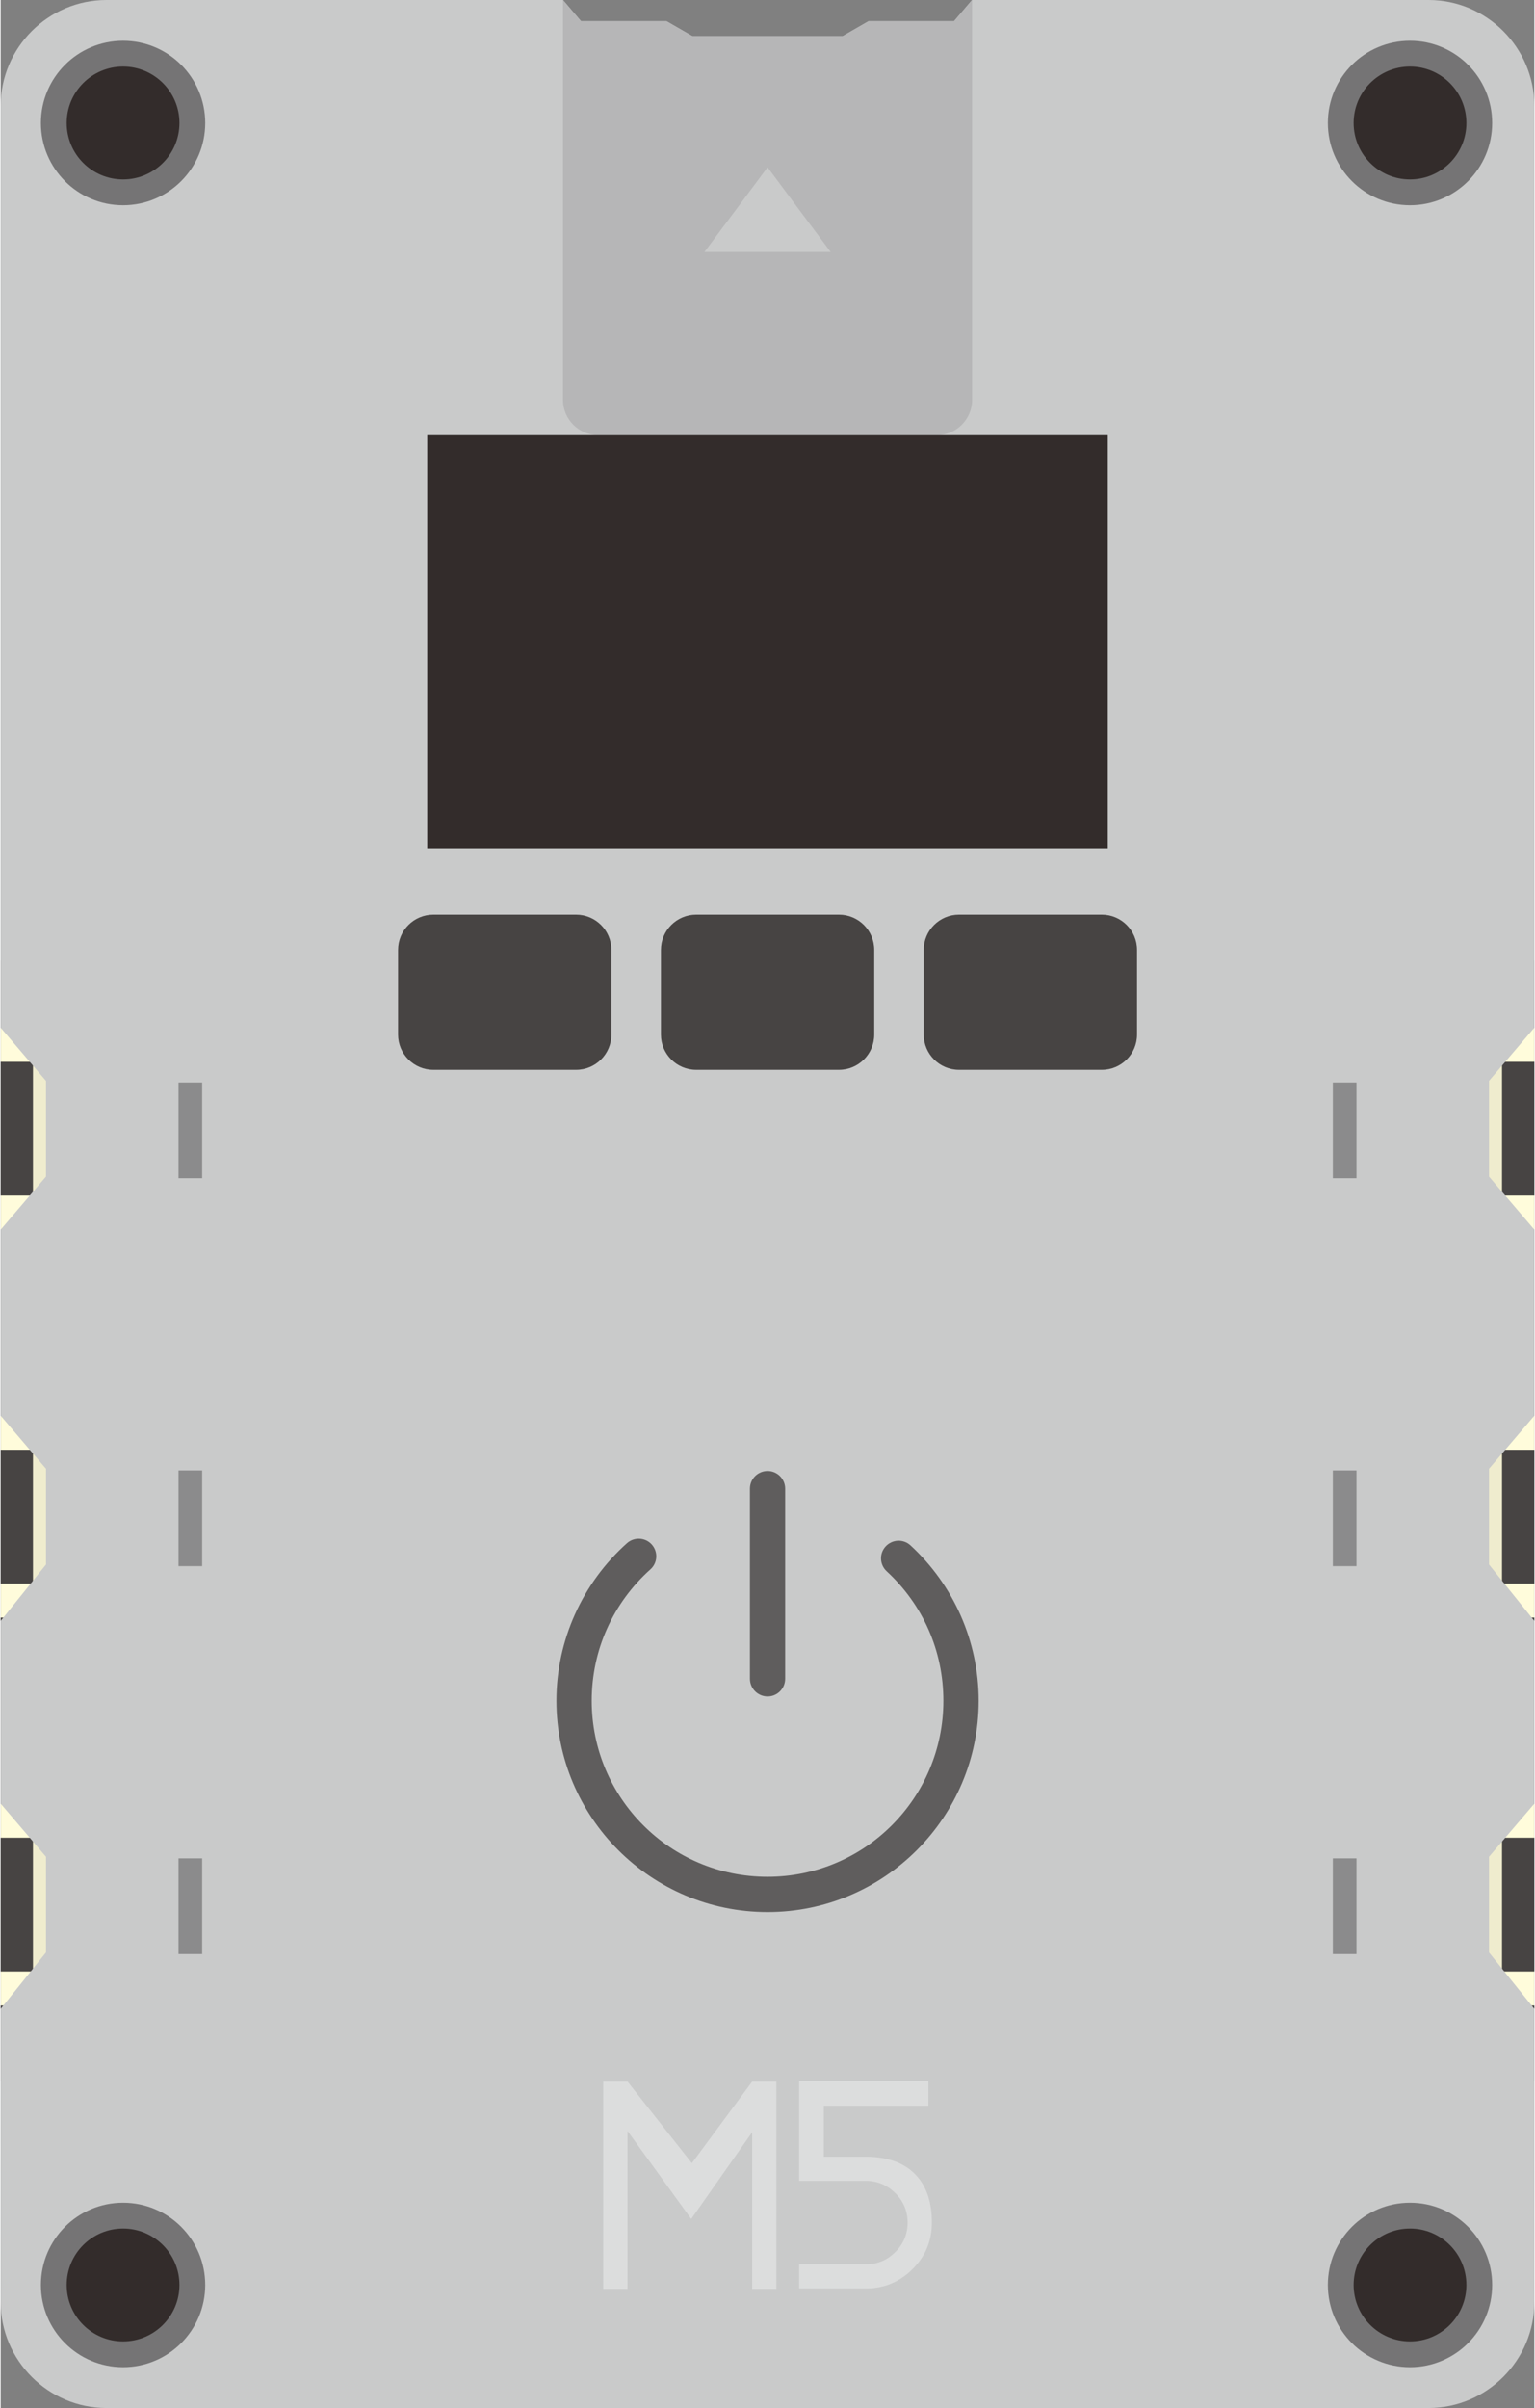 <?xml version="1.0" encoding="UTF-8"?>
<!DOCTYPE svg PUBLIC "-//W3C//DTD SVG 1.1//EN" "http://www.w3.org/Graphics/SVG/1.1/DTD/svg11.dtd">
<!-- Creator: CorelDRAW 2018 (64-Bit) -->
<svg xmlns="http://www.w3.org/2000/svg" xml:space="preserve" width="669px" height="1049px" version="1.1" style="shape-rendering:geometricPrecision; text-rendering:geometricPrecision; image-rendering:optimizeQuality; fill-rule:evenodd; clip-rule:evenodd"
viewBox="0 0 712.508 1118.223"
 xmlns:xlink="http://www.w3.org/1999/xlink">
 <rect x="0" y="0" width="712.508" height="1118.223" fill="#808080" stroke="none"/>
 <defs>
  <style type="text/css">
   <![CDATA[
    .fil5 {fill:#332C2B}
    .fil0 {fill:#474443}
    .fil7 {fill:#757475}
    .fil6 {fill:#8B8B8C}
    .fil4 {fill:#B6B6B7}
    .fil3 {fill:#C9CACA}
    .fil9 {fill:#DCDDDD}
    .fil1 {fill:#EFECCE}
    .fil2 {fill:#FFFCDB}
    .fil8 {fill:#5F5D5D;fill-rule:nonzero}
   ]]>
  </style>
 </defs>
 <g id="图层_x0020_1">
  <g id="_2538106186080">
   <rect class="fil0" x="660.118" y="446.047" width="52.389" height="520.389"/>
   <rect class="fil1" x="678.79" y="667.413" width="18.715" height="72.056"/>
   <rect class="fil1" x="678.79" y="847.564" width="18.715" height="72.056"/>
   <rect class="fil1" x="678.79" y="487.24" width="18.715" height="72.056"/>
   <rect class="fil2" x="670.81" y="735.35" width="41.698" height="15.814"/>
   <rect class="fil2" x="670.81" y="657.434" width="41.698" height="15.814"/>
   <rect class="fil2" x="670.81" y="915.5" width="41.698" height="15.814"/>
   <rect class="fil2" x="670.81" y="837.585" width="41.698" height="15.814"/>
   <rect class="fil2" x="670.81" y="555.176" width="41.698" height="15.814"/>
   <rect class="fil2" x="670.81" y="477.261" width="41.698" height="15.814"/>
   <rect class="fil0" y="446.047" width="52.389" height="520.389"/>
   <rect class="fil1" x="15.001" y="667.413" width="18.715" height="72.056"/>
   <rect class="fil2" y="735.35" width="41.698" height="15.814"/>
   <rect class="fil2" y="657.434" width="41.698" height="15.814"/>
   <rect class="fil1" x="15.001" y="847.563" width="18.715" height="72.056"/>
   <rect class="fil2" y="915.5" width="41.698" height="15.814"/>
   <rect class="fil2" y="837.585" width="41.698" height="15.814"/>
   <rect class="fil1" x="15.001" y="487.24" width="18.715" height="72.056"/>
   <rect class="fil2" y="555.176" width="41.698" height="15.814"/>
   <rect class="fil2" y="477.261" width="41.698" height="15.814"/>
   <path class="fil3" d="M49.116 0l212.123 0 8.404 9.875 39.75 0 11.953 6.895 34.908 0 34.908 0 11.951 -6.895 39.751 0 8.404 -9.875 212.124 0 0 0c26.996,0 49.115,22.133 49.115,49.144l0 428.117 -21.042 24.654 0 44.445 21.042 24.632 0 86.443 -21.042 24.631 0 44.467 21.042 26.16 0 84.893 -21.042 24.653 0 44.444 21.042 26.159 0 136.237c0,27.036 -22.119,49.144 -49.115,49.144l-307.139 0 -307.137 0c-26.995,0 -49.115,-22.108 -49.115,-49.144l0 -136.237 21.043 -26.159 0 -44.444 -21.043 -24.653 0 -84.893 21.043 -26.16 0 -44.467 -21.043 -24.631 0 -86.443 21.043 -24.632 0 -44.445 -21.043 -24.654 0 -428.117c0,-27.011 22.12,-49.144 49.115,-49.144l0 0 -0.001 0 0.001 0z"/>
   <path class="fil4" d="M261.239 0l8.404 9.875 39.75 0 11.953 6.895 34.941 0 34.92 0 11.952 -6.895 39.751 0 8.403 -9.875 0 185.695c0,9.004 -7.373,16.381 -16.371,16.381l-157.306 0c-9.023,0 -16.394,-7.377 -16.394,-16.381l0 -185.695 0 0 -0.003 0 0 0 0 0 0 0z"/>
   <rect class="fil5" x="198.156" y="202.077" width="316.194" height="191.788"/>
   <path class="fil0" d="M201.019 424.749l66.311 0c9.068,0 16.395,7.332 16.395,16.38l0 39.294c0,9.05 -7.328,16.381 -16.395,16.381l-66.311 0c-9.045,0 -16.395,-7.331 -16.395,-16.381l0 -39.294c0,-9.048 7.349,-16.38 16.395,-16.38z"/>
   <path class="fil0" d="M323.133 424.749l66.311 0c9.067,0 16.395,7.332 16.395,16.38l0 39.294c0,9.05 -7.328,16.381 -16.395,16.381l-66.311 0c-9.046,0 -16.395,-7.331 -16.395,-16.381l0 -39.294c0,-9.048 7.349,-16.38 16.395,-16.38z"/>
   <path class="fil0" d="M445.22 424.749l66.336 0c9.043,0 16.372,7.332 16.372,16.38l0 39.294c0,9.05 -7.328,16.381 -16.372,16.381l-66.336 0c-9.043,0 -16.394,-7.331 -16.394,-16.381l0 -39.294c0,-9.048 7.351,-16.38 16.394,-16.38z"/>
   <rect class="fil6" x="82.615" y="502.668" width="10.992" height="44.448"/>
   <rect class="fil6" x="82.615" y="682.839" width="10.992" height="44.448"/>
   <rect class="fil6" x="82.615" y="862.989" width="10.992" height="44.448"/>
   <ellipse class="fil7" cx="56.855" cy="57.119" rx="38.17" ry="38.192"/>
   <ellipse class="fil7" cx="56.855" cy="1061.082" rx="38.17" ry="38.192"/>
   <ellipse class="fil5" cx="56.855" cy="57.119" rx="26.195" ry="26.211"/>
   <ellipse class="fil5" cx="56.855" cy="1061.082" rx="26.195" ry="26.211"/>
   <ellipse class="fil7" cx="654.759" cy="57.119" rx="38.17" ry="38.192"/>
   <ellipse class="fil7" cx="654.759" cy="1061.082" rx="38.17" ry="38.192"/>
   <ellipse class="fil5" cx="654.759" cy="57.119" rx="26.195" ry="26.211"/>
   <ellipse class="fil5" cx="654.759" cy="1061.082" rx="26.195" ry="26.211"/>
   <path class="fil8" d="M411.631 729.673c-3.32,-3.071 -3.55,-8.224 -0.481,-11.547 3.067,-3.322 8.219,-3.552 11.54,-0.481 9.892,9.119 17.929,20.276 23.424,32.809 5.291,12.097 8.244,25.386 8.244,39.338 0,27.082 -10.991,51.62 -28.736,69.374 -17.748,17.758 -42.27,28.754 -69.335,28.754 -27.087,0 -51.61,-10.996 -69.356,-28.754 -17.746,-17.755 -28.737,-42.293 -28.737,-69.374 0,-14.229 3.069,-27.769 8.563,-40.049 5.679,-12.693 13.992,-23.988 24.227,-33.129 3.366,-2.979 8.517,-2.703 11.518,0.641 2.999,3.368 2.724,8.523 -0.641,11.524 -8.52,7.63 -15.479,17.024 -20.195,27.608 -4.558,10.173 -7.076,21.491 -7.076,33.406 0,22.565 9.136,43.003 23.927,57.803 14.769,14.8 35.194,23.944 57.77,23.944 22.555,0 42.979,-9.144 57.748,-23.944 14.791,-14.8 23.928,-35.238 23.928,-57.803 0,-11.709 -2.427,-22.798 -6.8,-32.81 -4.557,-10.401 -11.265,-19.68 -19.533,-27.309l0 0 0 -0.001 0 0 0.001 0 0 0z"/>
   <path class="fil8" d="M348.091 691.298c0,-4.537 3.663,-8.203 8.196,-8.203 4.512,0 8.175,3.665 8.175,8.203l0 88.276c0,4.56 -3.663,8.225 -8.175,8.225 -4.51,0 -8.196,-3.666 -8.196,-8.225l0 -88.276z"/>
   <polygon class="fil3" points="356.287,77.691 341.634,97.35 326.956,117.007 356.287,117.007 385.596,117.007 370.919,97.35 "/>
   <polygon class="fil9" points="382.413,977.847 382.413,1001.537 401.784,1001.537 402.7,1001.537 403.616,1001.561 404.511,1001.606 405.379,1001.652 406.25,1001.72 407.12,1001.812 407.967,1001.904 408.791,1002.041 409.592,1002.155 410.395,1002.293 411.173,1002.476 411.951,1002.637 412.707,1002.843 413.462,1003.049 414.195,1003.278 414.929,1003.508 415.615,1003.759 416.326,1004.035 417.012,1004.309 417.653,1004.607 418.317,1004.951 418.958,1005.272 419.599,1005.616 420.195,1005.983 420.812,1006.348 421.384,1006.762 421.957,1007.15 422.531,1007.585 423.056,1008.044 423.606,1008.503 424.133,1008.96 424.636,1009.465 425.095,1009.945 425.576,1010.473 426.057,1010.999 426.49,1011.549 426.926,1012.099 427.338,1012.671 427.728,1013.268 428.117,1013.842 428.482,1014.459 428.827,1015.078 429.172,1015.719 429.491,1016.361 429.789,1017.002 430.086,1017.713 430.361,1018.377 430.612,1019.064 430.865,1019.796 431.093,1020.531 431.277,1021.264 431.483,1022.02 431.689,1022.797 431.826,1023.576 431.988,1024.38 432.1,1025.18 432.239,1026.006 432.331,1026.831 432.422,1027.679 432.491,1028.55 432.537,1029.421 432.582,1030.291 432.604,1031.184 432.604,1032.125 432.604,1032.903 432.559,1033.682 432.537,1034.461 432.491,1035.216 432.398,1035.995 432.308,1036.752 432.17,1037.486 432.056,1038.218 431.896,1038.952 431.734,1039.685 431.552,1040.394 431.346,1041.106 431.14,1041.815 430.888,1042.502 430.635,1043.19 430.361,1043.877 430.065,1044.542 429.766,1045.206 429.446,1045.87 429.102,1046.511 428.735,1047.153 428.369,1047.794 427.957,1048.436 427.545,1049.032 427.108,1049.674 426.674,1050.247 426.195,1050.866 425.713,1051.437 425.186,1052.035 424.683,1052.629 424.156,1053.18 423.583,1053.751 423.011,1054.301 422.462,1054.828 421.868,1055.355 421.294,1055.86 420.676,1056.34 420.079,1056.776 419.461,1057.235 418.844,1057.647 418.226,1058.082 417.585,1058.471 416.943,1058.838 416.302,1059.227 415.638,1059.549 414.975,1059.869 414.287,1060.167 413.622,1060.487 412.959,1060.74 412.248,1060.993 411.563,1061.244 410.852,1061.45 410.143,1061.656 409.409,1061.817 408.676,1062 407.944,1062.161 407.211,1062.274 406.432,1062.388 405.677,1062.504 404.922,1062.572 404.144,1062.618 403.364,1062.664 402.586,1062.687 401.784,1062.71 370.964,1062.71 370.964,1051.506 401.784,1051.506 402.288,1051.506 402.769,1051.483 403.273,1051.461 403.777,1051.413 404.257,1051.392 404.738,1051.323 405.196,1051.255 405.677,1051.163 406.135,1051.071 406.616,1050.98 407.074,1050.842 407.532,1050.705 407.967,1050.566 408.402,1050.43 408.86,1050.247 409.296,1050.109 409.73,1049.903 410.143,1049.718 410.555,1049.513 410.967,1049.307 411.379,1049.079 411.792,1048.826 412.203,1048.575 412.592,1048.32 413.005,1048.047 413.37,1047.749 413.76,1047.475 414.126,1047.153 414.494,1046.832 414.883,1046.511 415.226,1046.168 415.592,1045.825 415.958,1045.481 416.302,1045.114 416.645,1044.748 416.943,1044.358 417.241,1043.991 417.561,1043.602 417.836,1043.213 418.111,1042.847 418.386,1042.433 418.615,1042.045 418.844,1041.655 419.096,1041.218 419.301,1040.83 419.53,1040.394 419.714,1039.982 419.896,1039.547 420.079,1039.134 420.239,1038.677 420.401,1038.241 420.514,1037.783 420.653,1037.346 420.766,1036.888 420.882,1036.455 420.972,1035.995 421.064,1035.514 421.133,1035.057 421.202,1034.574 421.246,1034.071 421.294,1033.59 421.316,1033.132 421.339,1032.628 421.339,1032.125 421.339,1031.619 421.316,1031.115 421.294,1030.634 421.246,1030.153 421.202,1029.672 421.133,1029.191 421.064,1028.711 420.972,1028.252 420.882,1027.771 420.766,1027.359 420.653,1026.899 420.514,1026.442 420.401,1025.983 420.239,1025.547 420.079,1025.113 419.896,1024.678 419.714,1024.242 419.53,1023.83 419.301,1023.417 419.096,1023.004 418.844,1022.593 418.615,1022.203 418.386,1021.79 418.111,1021.401 417.836,1021.012 417.561,1020.622 417.241,1020.256 416.943,1019.866 416.645,1019.476 416.302,1019.109 415.958,1018.766 415.592,1018.4 415.226,1018.057 414.883,1017.713 414.494,1017.416 414.126,1017.071 413.76,1016.773 413.37,1016.475 413.005,1016.178 412.592,1015.925 412.203,1015.673 411.792,1015.398 411.379,1015.169 410.967,1014.941 410.555,1014.735 410.143,1014.504 409.73,1014.322 409.296,1014.138 408.86,1013.978 408.402,1013.795 407.967,1013.657 407.532,1013.519 407.074,1013.382 406.616,1013.268 406.135,1013.175 405.677,1013.085 405.196,1012.993 404.738,1012.901 404.257,1012.856 403.777,1012.811 403.273,1012.764 402.769,1012.74 402.288,1012.74 401.784,1012.718 370.964,1012.718 370.964,966.436 431.002,966.436 431.002,977.847 "/>
   <polygon class="fil9" points="349.122,1062.893 360.386,1062.893 360.386,966.643 349.122,966.643 321.117,1004.515 291.236,966.643 279.947,966.643 279.947,1062.893 291.236,1062.893 291.236,989.601 320.819,1030.428 349.122,990.151 "/>
   <rect class="fil6" x="618.9" y="502.668" width="10.992" height="44.448"/>
   <rect class="fil6" x="618.9" y="682.839" width="10.992" height="44.448"/>
   <rect class="fil6" x="618.9" y="862.989" width="10.992" height="44.448"/>
  </g>
 </g>
</svg>
